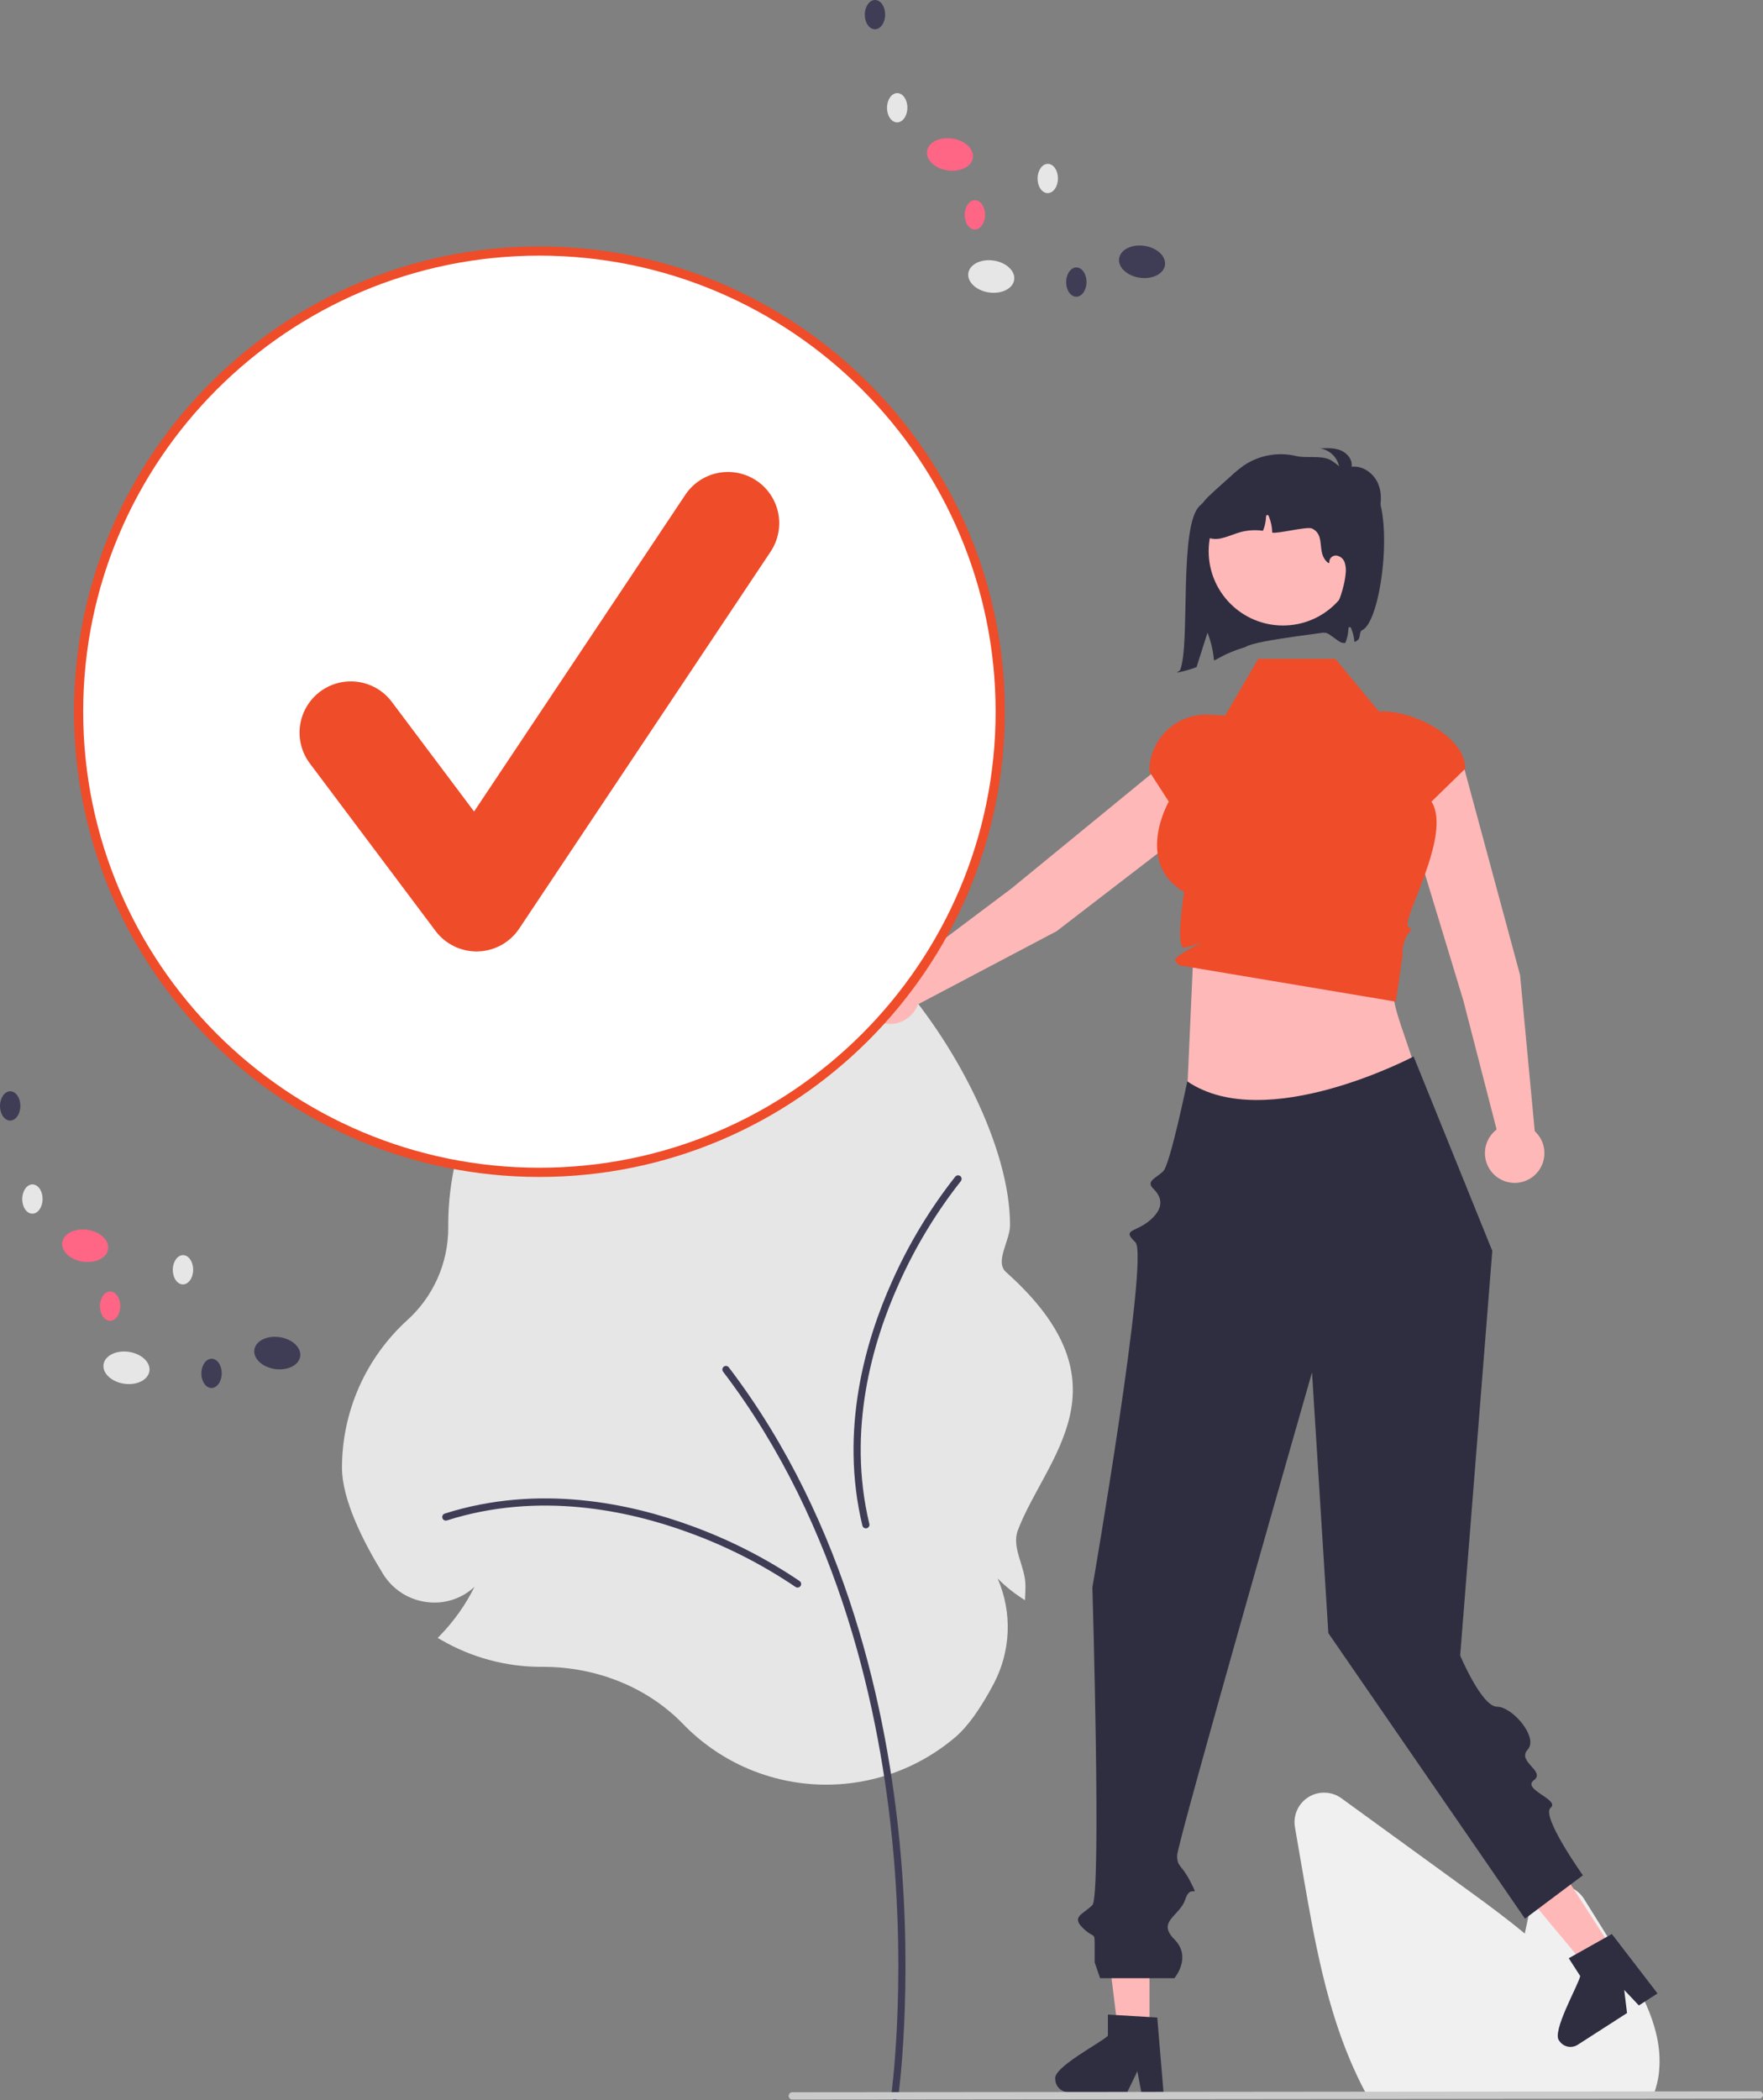 <svg width="220" height="262" viewBox="0 0 220 262" fill="none" xmlns="http://www.w3.org/2000/svg">
<rect x="0" y="0" width="220" height="262" fill="#808080" stroke="none"/>
<g clip-path="url(#clip0_656_21298)">
<path d="M85.208 215.04C80.83 210.528 74.487 207.941 67.804 207.941L67.546 207.941C63.144 207.943 58.82 206.776 55.017 204.56L54.622 204.33L54.94 204.002C56.666 202.218 58.107 200.179 59.212 197.958C58.427 198.689 57.49 199.24 56.469 199.569C55.447 199.899 54.366 200.001 53.301 199.866C52.176 199.732 51.097 199.346 50.143 198.735C49.19 198.125 48.386 197.307 47.794 196.342C45.459 192.555 42.674 187.18 42.674 183.087C42.678 179.626 43.403 176.204 44.803 173.039C46.203 169.875 48.248 167.036 50.807 164.704C52.427 163.245 53.721 161.46 54.605 159.467C55.488 157.474 55.941 155.318 55.935 153.138L55.934 152.828C55.933 149.958 56.284 147.099 56.979 144.314L57.049 144.033L57.339 144.043C59.206 144.106 61.074 143.95 62.904 143.577C61.187 143.367 59.508 142.92 57.913 142.25L57.601 142.125L57.707 141.806C64.993 137.297 81.44 139.632 90.987 117.805C98.728 100.107 126.04 133.516 126.04 152.828C126.04 154.798 124.088 157.402 125.549 158.705C141.341 172.784 130.445 181.824 127.01 190.921C126.194 193.08 127.962 195.449 127.962 197.784C127.962 198.181 127.952 198.59 127.932 199L127.901 199.631L127.375 199.281C126.333 198.599 125.368 197.808 124.495 196.92C125.4 199.003 125.827 201.262 125.744 203.531C125.66 205.8 125.069 208.022 124.013 210.033C122.358 213.154 120.757 215.389 119.254 216.674C114.44 220.791 108.235 222.914 101.906 222.61C95.578 222.307 89.605 219.598 85.208 215.04H85.208Z" fill="#E6E6E6"/>
<path d="M111.647 262C111.755 262 111.859 261.961 111.94 261.89C112.021 261.82 112.074 261.722 112.089 261.616C112.108 261.483 113.97 248.067 112.298 230.238C110.754 213.772 105.796 190.056 90.945 170.578C90.909 170.531 90.865 170.492 90.814 170.462C90.763 170.432 90.707 170.413 90.648 170.405C90.59 170.397 90.531 170.401 90.474 170.416C90.417 170.431 90.364 170.457 90.317 170.493C90.27 170.528 90.231 170.573 90.202 170.623C90.172 170.674 90.153 170.73 90.145 170.789C90.137 170.847 90.141 170.906 90.156 170.963C90.171 171.02 90.197 171.073 90.233 171.119C104.956 190.429 109.874 213.972 111.407 230.321C113.069 248.047 111.223 261.358 111.204 261.49C111.195 261.553 111.199 261.618 111.218 261.679C111.236 261.741 111.267 261.798 111.309 261.846C111.351 261.894 111.403 261.933 111.461 261.96C111.52 261.986 111.583 262 111.647 262V262Z" fill="#3F3D56"/>
<path d="M99.527 198.052C99.622 198.052 99.714 198.023 99.79 197.967C99.867 197.912 99.924 197.833 99.953 197.744C99.982 197.654 99.982 197.557 99.953 197.467C99.924 197.377 99.867 197.299 99.79 197.244C95.558 194.381 90.987 192.056 86.181 190.32C78.672 187.573 67.254 185.083 55.499 188.821C55.443 188.839 55.391 188.868 55.346 188.905C55.301 188.943 55.264 188.99 55.237 189.042C55.21 189.094 55.193 189.151 55.188 189.21C55.183 189.268 55.19 189.327 55.208 189.383C55.225 189.439 55.254 189.491 55.292 189.536C55.33 189.581 55.377 189.618 55.429 189.645C55.481 189.672 55.538 189.688 55.597 189.693C55.655 189.698 55.714 189.691 55.77 189.673C67.284 186.011 78.495 188.461 85.873 191.16C90.602 192.865 95.1 195.152 99.264 197.967C99.341 198.022 99.433 198.052 99.527 198.052V198.052Z" fill="#3F3D56"/>
<path d="M119.999 147.1C120.006 147.005 119.982 146.912 119.933 146.831C119.883 146.751 119.809 146.689 119.721 146.653C119.634 146.618 119.537 146.611 119.445 146.633C119.354 146.656 119.272 146.707 119.211 146.779C116.049 150.791 113.398 155.18 111.32 159.846C108.038 167.132 104.73 178.333 107.615 190.319C107.628 190.376 107.653 190.43 107.688 190.477C107.722 190.525 107.766 190.565 107.816 190.596C107.866 190.626 107.922 190.647 107.98 190.656C108.038 190.665 108.097 190.663 108.154 190.649C108.212 190.636 108.265 190.611 108.313 190.576C108.36 190.542 108.401 190.498 108.431 190.448C108.462 190.398 108.482 190.342 108.492 190.284C108.501 190.226 108.498 190.167 108.484 190.11C105.659 178.37 108.911 167.372 112.136 160.213C114.179 155.622 116.785 151.303 119.895 147.355C119.955 147.283 119.992 147.194 119.999 147.1V147.1Z" fill="#3F3D56"/>
<path d="M206.274 261.527H170.667L170.514 261.249C170.058 260.424 169.619 259.55 169.208 258.652C165.54 250.805 163.99 241.83 162.622 233.912L161.592 227.944C161.467 227.221 161.561 226.477 161.862 225.808C162.163 225.139 162.656 224.575 163.28 224.188C163.903 223.8 164.628 223.608 165.361 223.635C166.095 223.662 166.804 223.907 167.397 224.339C172.808 228.273 178.222 232.205 183.637 236.132C185.688 237.623 188.03 239.349 190.273 241.213C190.489 240.163 190.715 239.11 190.942 238.071C191.098 237.354 191.464 236.7 191.995 236.192C192.525 235.684 193.195 235.346 193.919 235.221C194.642 235.096 195.387 235.19 196.057 235.49C196.727 235.79 197.292 236.284 197.68 236.907L201.846 243.595C204.885 248.48 207.567 253.294 207.021 258.485C207.023 258.548 207.018 258.611 207.006 258.674C206.897 259.526 206.694 260.364 206.402 261.173L206.274 261.527Z" fill="#F0F0F0"/>
<path d="M189.685 121.636L182.813 96.218C182.519 95.142 181.813 94.225 180.848 93.664C179.882 93.104 178.736 92.945 177.654 93.222V93.222C177.095 93.365 176.571 93.621 176.113 93.974C175.656 94.326 175.276 94.768 174.995 95.272C174.714 95.776 174.539 96.332 174.48 96.906C174.421 97.481 174.48 98.061 174.653 98.611L182.601 124.795L186.76 140.909C186.154 141.371 185.706 142.009 185.475 142.734C185.244 143.46 185.243 144.239 185.471 144.966C185.699 145.693 186.145 146.332 186.749 146.796C187.353 147.26 188.085 147.528 188.847 147.562C189.608 147.596 190.361 147.395 191.004 146.986C191.647 146.577 192.148 145.98 192.44 145.277C192.732 144.573 192.8 143.797 192.635 143.054C192.47 142.31 192.08 141.636 191.518 141.121L189.685 121.636Z" fill="#FFB8B8"/>
<path d="M131.859 116.162L152.738 100.104C153.621 99.421 154.2 98.418 154.349 97.313C154.499 96.207 154.207 95.088 153.538 94.195V94.195C153.192 93.733 152.755 93.347 152.254 93.059C151.754 92.772 151.2 92.589 150.626 92.522C150.053 92.455 149.471 92.506 148.918 92.671C148.365 92.836 147.851 93.112 147.408 93.483L126.231 110.827L112.918 120.824C112.259 120.442 111.499 120.271 110.739 120.335C109.98 120.4 109.259 120.696 108.674 121.184C108.089 121.672 107.669 122.328 107.47 123.064C107.271 123.799 107.304 124.577 107.564 125.293C107.823 126.009 108.297 126.628 108.92 127.066C109.544 127.503 110.287 127.738 111.05 127.739C111.812 127.74 112.555 127.506 113.18 127.07C113.804 126.633 114.279 126.015 114.54 125.3L131.859 116.162Z" fill="#FFB8B8"/>
<path d="M148.877 119.853L147.957 140.394L176.854 134.118C174.395 125.864 172.722 124.456 174.571 118.712L148.877 119.853Z" fill="#FFB8B8"/>
<path d="M166.645 82.196H157.017L152.881 89.267L150.911 89.158C149.947 89.105 148.983 89.249 148.077 89.581C147.171 89.913 146.342 90.426 145.641 91.089C144.94 91.752 144.381 92.551 144 93.437C143.618 94.323 143.421 95.277 143.421 96.241V96.241L145.849 100.002C145.849 100.002 141.507 107.563 147.761 111.283C147.761 111.283 146.646 118.292 147.761 118.217C148.877 118.141 151.446 116.715 148.877 118.141C146.307 119.568 146.499 119.759 146.832 120.092L147.164 120.424L174.181 124.957C174.181 124.957 174.971 119.723 175.056 118.79C175.142 117.856 174.571 120.138 175.142 117.856C175.713 115.574 176.569 116.43 175.713 115.574C174.856 114.718 181.262 104.115 178.63 100.002L182.85 95.889C182.85 91.943 176.509 88.745 172.561 88.745H172.055L166.645 82.196Z" fill="#EF4C29"/>
<path d="M143.446 253.608H139.548L137.694 238.585L143.446 238.586L143.446 253.608Z" fill="#FFB8B8"/>
<path d="M131.683 259.354C131.684 259.791 131.858 260.209 132.167 260.517C132.475 260.826 132.893 261.001 133.33 261.004H140.666L140.894 260.533L141.931 258.393L142.333 260.533L142.422 261.004H145.189L145.15 260.53L144.412 251.687L143.447 251.628L139.276 251.381L138.251 251.318V253.959C137.474 254.785 131.373 257.909 131.683 259.354Z" fill="#2F2E41"/>
<path d="M201.366 243.407L198.089 245.514L188.396 233.882L193.234 230.773L201.366 243.407Z" fill="#FFB8B8"/>
<path d="M194.585 254.599C194.823 254.965 195.195 255.222 195.622 255.315C196.048 255.408 196.494 255.329 196.863 255.096L203.033 251.129L202.969 250.61L202.684 248.25L204.18 249.832L204.51 250.18L206.837 248.684L206.547 248.306L201.139 241.269L200.295 241.741L196.654 243.788L195.759 244.289L197.188 246.51C196.982 247.625 193.542 253.551 194.585 254.599Z" fill="#2F2E41"/>
<path d="M219.547 261.801L98.868 261.919C98.748 261.918 98.632 261.87 98.547 261.785C98.462 261.699 98.415 261.584 98.415 261.463C98.415 261.343 98.462 261.228 98.547 261.142C98.632 261.057 98.748 261.009 98.868 261.008L219.547 260.891C219.667 260.891 219.782 260.939 219.867 261.025C219.952 261.11 220 261.226 220 261.346C220 261.466 219.952 261.582 219.867 261.667C219.782 261.752 219.667 261.801 219.547 261.801V261.801Z" fill="#CACACA"/>
<path d="M176.402 131.797C176.402 131.797 157.93 141.562 148.159 134.9C148.159 134.9 146.022 145.244 145.166 146.1C144.309 146.956 142.945 147.329 143.912 148.284C144.88 149.238 145.419 150.528 143.579 152.165C141.74 153.803 139.905 153.283 141.679 154.97C143.453 156.656 136.316 198.023 136.316 198.023C136.316 198.023 137.457 236.493 136.316 237.656C135.174 238.82 133.647 239.08 135.124 240.519C136.601 241.958 136.601 240.842 136.601 242.827V244.811L137.277 246.783H146.546C146.546 246.783 148.783 244.186 146.546 241.931C144.309 239.676 147.227 239.059 147.909 236.942C148.591 234.826 149.733 237.108 148.591 234.826C147.449 232.543 146.901 232.978 146.89 231.477C146.879 229.976 163.722 171.206 163.722 171.206L165.762 203.734L190.301 239.358L197.524 233.945C197.524 233.945 192.265 226.547 193.495 225.53C194.725 224.513 189.871 223.237 191.401 222.09C192.932 220.943 189.247 219.787 190.636 218.266C192.025 216.745 188.723 212.912 186.809 212.912C184.896 212.912 182.211 206.523 182.211 206.523L186.219 156.047L176.402 131.797Z" fill="#2F2E41"/>
<path d="M156.823 61.433C156.692 61.604 155.651 61.512 154.398 61.329C151.922 60.968 151.584 61.397 149.733 63.08C147.052 65.518 148.576 80.385 147.259 83.607L146.833 83.92C147.677 83.759 148.507 83.527 149.312 83.227C149.767 81.792 150.223 80.353 150.682 78.92C151.116 80.035 151.389 81.206 151.492 82.398C152.129 82.147 152.763 81.533 155.427 80.709C156.768 79.8 166.471 78.886 167.719 78.486C170.885 67.721 165.783 63.368 156.823 61.433Z" fill="#2F2E41"/>
<path d="M160.099 78.032C165.22 78.032 169.372 73.883 169.372 68.766C169.372 63.648 165.22 59.499 160.099 59.499C154.978 59.499 150.826 63.648 150.826 68.766C150.826 73.883 154.978 78.032 160.099 78.032Z" fill="#FFB8B8"/>
<path d="M165.937 60.616C165.414 60.539 164.911 60.363 164.455 60.097C164.229 59.96 164.046 59.763 163.926 59.527C163.807 59.292 163.756 59.027 163.78 58.764C163.894 58.106 164.639 57.713 165.307 57.753C165.971 57.849 166.603 58.104 167.147 58.497C167.087 57.861 166.815 57.263 166.374 56.8C165.934 56.337 165.35 56.035 164.717 55.943C165.595 55.896 166.508 55.854 167.32 56.191C168.131 56.529 168.808 57.364 168.661 58.231C170.026 58.055 171.372 59.005 171.936 60.26C172.499 61.514 172.387 62.987 171.937 64.287C171.893 64.486 171.806 64.673 171.683 64.836C171.56 64.998 171.403 65.132 171.224 65.229C170.764 65.403 170.27 65.111 169.872 64.823C167.793 63.319 165.901 61.573 164.236 59.621" fill="#2F2E41"/>
<path d="M169.98 78.617C169.587 78.802 169.791 79.49 169.486 79.798C169.353 79.929 169.193 80.028 169.018 80.089C168.972 79.515 168.838 78.951 168.621 78.417C168.581 78.32 168.515 78.212 168.413 78.221C168.293 78.235 168.261 78.392 168.258 78.509C168.234 79.089 168.106 79.66 167.879 80.195C167.876 80.2 167.873 80.209 167.87 80.215C167.782 80.212 167.69 80.209 167.605 80.206C166.942 80.18 165.475 78.48 165.149 79.056C166.297 77.022 167.696 73.964 167.91 71.639C167.984 71.152 167.948 70.655 167.804 70.184C167.729 69.95 167.589 69.742 167.399 69.585C167.209 69.428 166.978 69.329 166.734 69.299C166.613 69.294 166.493 69.315 166.382 69.362C166.27 69.408 166.17 69.478 166.089 69.568C166.008 69.657 165.948 69.763 165.913 69.879C165.878 69.994 165.869 70.116 165.886 70.235L165.72 70.212C164.185 68.963 165.509 66.792 163.722 65.933C163.117 65.642 159.411 66.615 158.757 66.444C158.743 65.755 158.603 65.076 158.343 64.438C158.304 64.341 158.238 64.233 158.135 64.241C158.015 64.255 157.984 64.412 157.981 64.529C157.957 65.11 157.828 65.681 157.601 66.215C156.695 66.087 155.773 66.135 154.886 66.358C154.104 66.564 153.362 66.917 152.577 67.106C152.189 67.224 151.78 67.263 151.377 67.219C150.973 67.175 150.583 67.049 150.23 66.849C149.234 66.181 149.059 64.703 149.556 63.614C149.916 62.914 150.402 62.288 150.989 61.765C151.438 61.331 151.903 60.915 152.368 60.498C152.785 60.124 153.202 59.751 153.619 59.377C154.143 58.883 154.702 58.428 155.292 58.013C156.232 57.397 157.289 56.98 158.397 56.786C159.505 56.593 160.641 56.628 161.735 56.889C163.048 57.203 164.804 56.761 166.006 57.374C166.634 57.697 168.024 58.932 168.575 59.371C169.986 60.492 169.031 59.579 170.574 60.227C174.252 61.773 172.625 77.373 169.98 78.617Z" fill="#2F2E41"/>
<path d="M67.311 146.251C99.07 146.251 124.816 120.522 124.816 88.785C124.816 57.047 99.07 31.319 67.311 31.319C35.552 31.319 9.806 57.047 9.806 88.785C9.806 120.522 35.552 146.251 67.311 146.251Z" fill="white"/>
<path d="M67.311 146.825C35.286 146.825 9.232 120.788 9.232 88.785C9.232 56.782 35.286 30.745 67.311 30.745C99.336 30.745 125.39 56.782 125.39 88.785C125.39 120.788 99.336 146.825 67.311 146.825ZM67.311 31.892C35.919 31.892 10.38 57.414 10.38 88.785C10.38 120.155 35.919 145.677 67.311 145.677C98.703 145.677 124.242 120.155 124.242 88.785C124.242 57.414 98.703 31.892 67.311 31.892Z" fill="#EF4C29"/>
<path d="M59.466 118.693C58.473 118.693 57.493 118.462 56.605 118.018C55.717 117.574 54.945 116.93 54.349 116.136L38.661 95.232C38.157 94.561 37.79 93.796 37.582 92.983C37.373 92.17 37.327 91.324 37.446 90.493C37.565 89.662 37.846 88.862 38.274 88.14C38.702 87.418 39.268 86.787 39.94 86.283C40.612 85.779 41.377 85.413 42.191 85.205C43.005 84.996 43.851 84.95 44.683 85.069C45.514 85.188 46.315 85.469 47.037 85.897C47.76 86.324 48.392 86.89 48.895 87.562L59.159 101.237L85.521 61.722C86.462 60.312 87.925 59.334 89.588 59.002C91.251 58.671 92.978 59.012 94.389 59.952C95.8 60.892 96.78 62.354 97.113 64.016C97.446 65.677 97.105 67.403 96.165 68.814L64.789 115.847C64.221 116.697 63.458 117.399 62.563 117.894C61.667 118.389 60.667 118.663 59.644 118.691C59.585 118.692 59.525 118.693 59.466 118.693Z" fill="#EF4C29"/>
<path d="M126.558 34.909C126.718 33.81 125.566 32.734 123.986 32.504C122.406 32.274 120.995 32.978 120.835 34.077C120.675 35.176 121.826 36.253 123.407 36.483C124.987 36.712 126.398 36.008 126.558 34.909Z" fill="#E6E6E6"/>
<path d="M145.374 33.075C145.534 31.976 144.383 30.899 142.802 30.669C141.222 30.439 139.811 31.144 139.651 32.242C139.491 33.341 140.643 34.418 142.223 34.648C143.804 34.877 145.214 34.173 145.374 33.075Z" fill="#3F3D56"/>
<path d="M121.405 19.686C121.565 18.587 120.414 17.511 118.833 17.281C117.253 17.051 115.842 17.755 115.682 18.854C115.522 19.953 116.674 21.029 118.254 21.259C119.835 21.489 121.245 20.785 121.405 19.686Z" fill="#FF6584"/>
<path d="M113.229 13.45C113.237 12.442 112.674 11.62 111.972 11.615C111.27 11.609 110.694 12.423 110.687 13.431C110.679 14.44 111.242 15.262 111.944 15.267C112.646 15.273 113.222 14.459 113.229 13.45Z" fill="#E6E6E6"/>
<path d="M110.457 1.836C110.464 0.827 109.901 0.005 109.199 0C108.497 -0.005 107.922 0.808 107.914 1.817C107.906 2.825 108.469 3.647 109.171 3.653C109.874 3.658 110.449 2.845 110.457 1.836Z" fill="#3F3D56"/>
<path d="M132.018 22.277C132.026 21.268 131.463 20.446 130.761 20.441C130.059 20.436 129.483 21.249 129.476 22.258C129.468 23.266 130.031 24.088 130.733 24.093C131.435 24.099 132.011 23.285 132.018 22.277Z" fill="#E6E6E6"/>
<path d="M122.925 26.814C122.933 25.805 122.37 24.983 121.668 24.978C120.966 24.972 120.39 25.786 120.383 26.794C120.375 27.803 120.938 28.625 121.64 28.63C122.342 28.636 122.918 27.822 122.925 26.814Z" fill="#FF6584"/>
<path d="M135.583 35.199C135.591 34.19 135.028 33.368 134.326 33.363C133.623 33.358 133.048 34.171 133.04 35.18C133.033 36.188 133.596 37.01 134.298 37.016C135 37.021 135.575 36.208 135.583 35.199Z" fill="#3F3D56"/>
<path d="M18.644 171.048C18.804 169.949 17.653 168.873 16.072 168.643C14.492 168.413 13.081 169.117 12.921 170.216C12.761 171.315 13.912 172.392 15.493 172.621C17.073 172.851 18.484 172.147 18.644 171.048Z" fill="#E6E6E6"/>
<path d="M37.461 169.213C37.621 168.115 36.469 167.038 34.889 166.808C33.308 166.578 31.898 167.283 31.738 168.381C31.578 169.48 32.729 170.557 34.31 170.787C35.89 171.016 37.301 170.312 37.461 169.213Z" fill="#3F3D56"/>
<path d="M13.492 155.825C13.652 154.726 12.5 153.649 10.92 153.42C9.339 153.19 7.929 153.894 7.769 154.993C7.609 156.092 8.76 157.168 10.341 157.398C11.921 157.628 13.332 156.924 13.492 155.825Z" fill="#FF6584"/>
<path d="M5.316 149.589C5.323 148.581 4.76 147.759 4.058 147.754C3.356 147.748 2.78 148.562 2.773 149.57C2.765 150.579 3.328 151.401 4.03 151.406C4.732 151.411 5.308 150.598 5.316 149.589Z" fill="#E6E6E6"/>
<path d="M2.543 137.975C2.55 136.966 1.987 136.144 1.285 136.139C0.583 136.134 0.008 136.947 0 137.956C-0.007 138.964 0.556 139.786 1.258 139.792C1.96 139.797 2.535 138.984 2.543 137.975Z" fill="#3F3D56"/>
<path d="M24.105 158.416C24.112 157.407 23.549 156.585 22.847 156.58C22.145 156.574 21.57 157.388 21.562 158.396C21.554 159.405 22.117 160.227 22.819 160.232C23.521 160.238 24.097 159.424 24.105 158.416Z" fill="#E6E6E6"/>
<path d="M15.012 162.952C15.019 161.944 14.456 161.122 13.754 161.117C13.052 161.111 12.476 161.925 12.469 162.933C12.461 163.942 13.024 164.764 13.726 164.769C14.428 164.774 15.004 163.961 15.012 162.952Z" fill="#FF6584"/>
<path d="M27.669 171.338C27.677 170.329 27.114 169.507 26.412 169.502C25.71 169.497 25.134 170.31 25.127 171.319C25.119 172.327 25.682 173.149 26.384 173.155C27.086 173.16 27.662 172.347 27.669 171.338Z" fill="#3F3D56"/>
</g>
<defs>
<clipPath id="clip0_656_21298">
<rect width="220" height="262" fill="white"/>
</clipPath>
</defs>
</svg>
